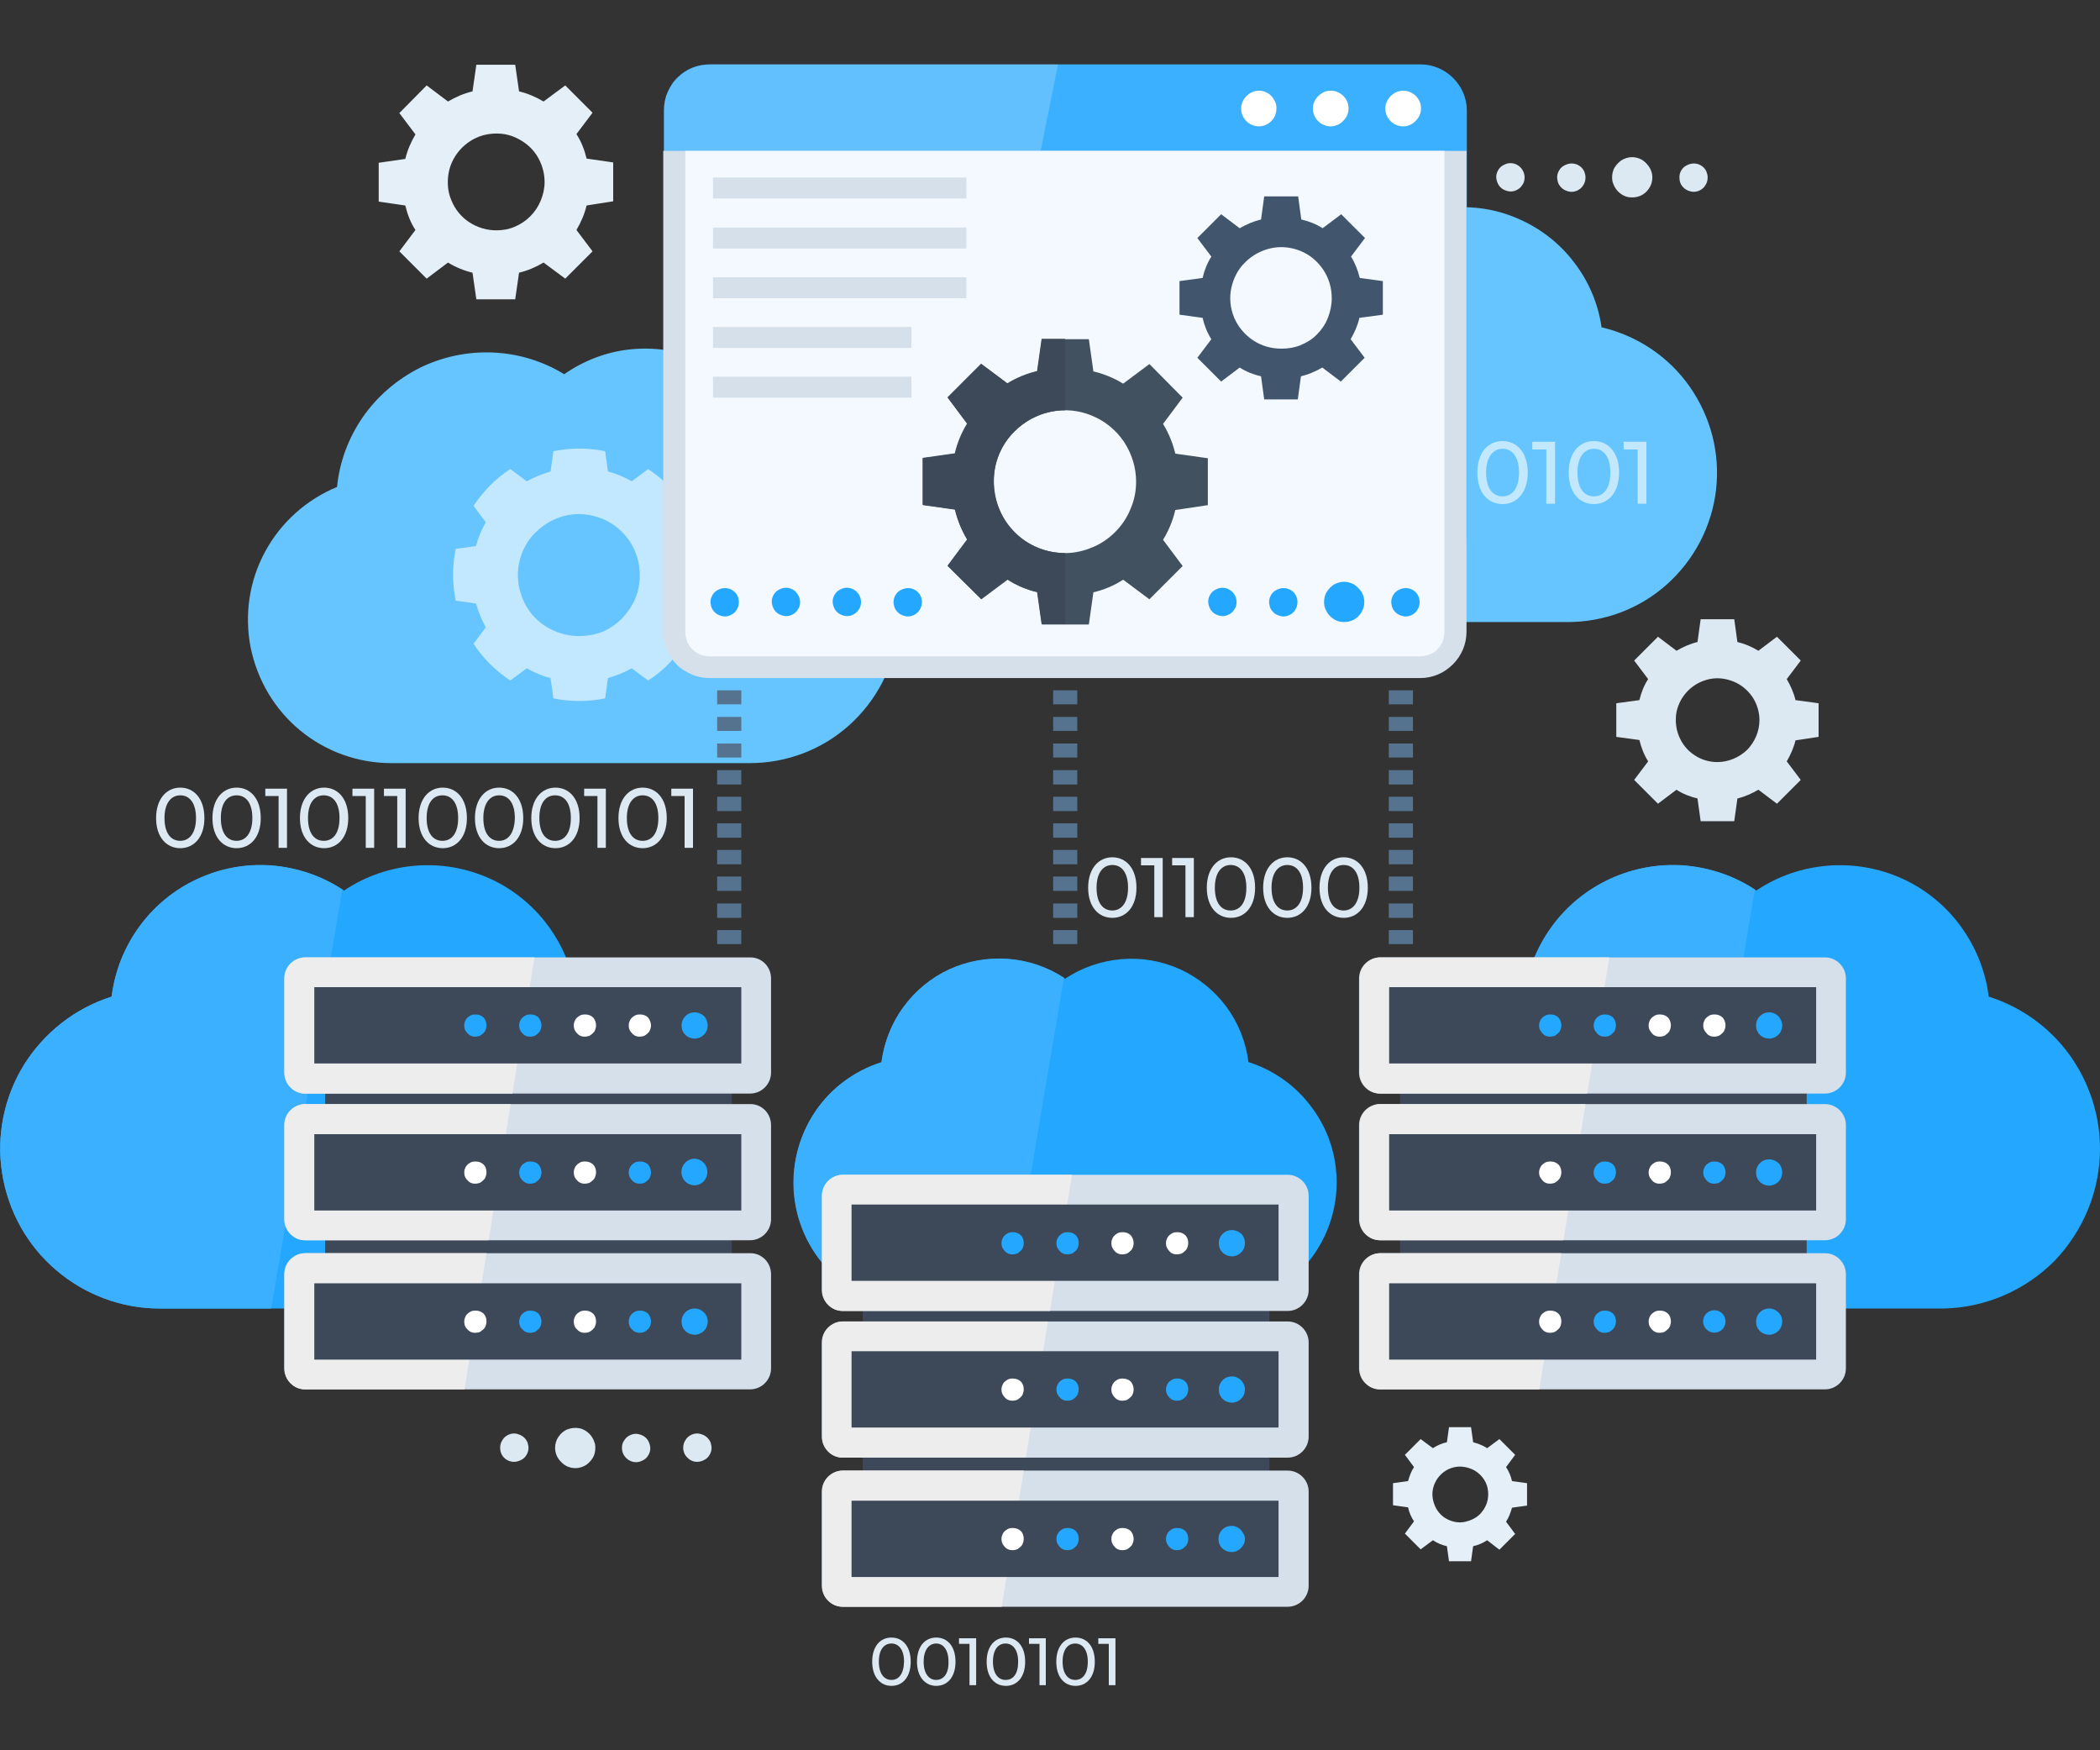 <?xml version="1.0" encoding="utf-8"?>
<!-- Generator: Adobe Illustrator 26.1.0, SVG Export Plug-In . SVG Version: 6.00 Build 0)  -->
<svg version="1.1" id="Layer_1" xmlns="http://www.w3.org/2000/svg" xmlns:xlink="http://www.w3.org/1999/xlink" x="0px" y="0px"
	 viewBox="0 0 600 500" style="enable-background:new 0 0 600 500;" xml:space="preserve">
<rect x="0" y="0" width="600" height="500" fill="#333333" stroke="none"/>
<style type="text/css">
	.st0{fill:#66C5FF;}
	.st1{opacity:0.6;fill:#FFFFFF;enable-background:new    ;}
	.st2{opacity:0.6;}
	.st3{fill:#FFFFFF;}
	.st4{fill:#24A7FF;}
	.st5{fill:#3BB0FF;}
	.st6{fill:#3D4959;}
	.st7{fill:#D6E0EA;}
	.st8{fill:#EDEDED;}
	.st9{opacity:0.2;fill:#FFFFFF;enable-background:new    ;}
	.st10{fill:#F3F9FF;}
	.st11{fill:#425160;}
	.st12{fill:#41566D;}
	.st13{fill:#E4EFF7;}
	.st14{fill:#DDE9F2;}
	.st15{fill:#55738E;}
</style>
<g>
	<path class="st0" d="M96.3,139.1c0.7-7.2,3.3-14.1,7.4-20c4.1-5.9,9.7-10.7,16.2-14c6.5-3.2,13.7-4.7,20.9-4.4
		c7.2,0.3,14.2,2.4,20.4,6.2c5.6-3.9,12.1-6.4,18.9-7.1c6.8-0.7,13.7,0.3,20,3c6.3,2.7,11.8,7,15.9,12.4c4.2,5.4,6.9,11.8,7.9,18.6
		c10.2,2.4,19.1,8.4,25.2,17c6,8.6,8.7,19,7.5,29.4c-1.2,10.4-6.2,20-14,27c-7.8,7-17.9,10.8-28.4,10.8H111.8
		c-9.5,0-18.7-3.3-26-9.3c-7.3-6-12.3-14.4-14.2-23.8c-1.8-9.3-0.4-19,4.2-27.4C80.3,149.2,87.6,142.7,96.3,139.1L96.3,139.1z"/>
	<path class="st1" d="M200.8,171.6c1-4.9,1-9.9,0-14.8L195,156c-0.6-2.4-1.6-4.7-2.8-6.8l3.5-4.7c-2.7-4.2-6.3-7.7-10.5-10.5
		l-4.7,3.5c-2.1-1.2-4.4-2.2-6.8-2.8l-0.8-5.8c-4.9-1-9.9-1-14.8,0l-0.8,5.8c-2.4,0.7-4.7,1.6-6.8,2.8l-4.7-3.5
		c-4.2,2.7-7.7,6.3-10.5,10.5l3.5,4.7c-1.2,2.1-2.2,4.4-2.8,6.8l-5.8,0.8c-1,4.9-1,9.9,0,14.8l5.8,0.8c0.7,2.4,1.6,4.7,2.8,6.8
		l-3.5,4.7c2.7,4.2,6.3,7.7,10.5,10.5l4.7-3.5c2.1,1.2,4.4,2.2,6.8,2.8l0.8,5.8c4.9,1,9.9,1,14.8,0l0.8-5.8c2.4-0.7,4.7-1.6,6.8-2.8
		l4.7,3.5c4.2-2.7,7.7-6.3,10.5-10.5l-3.5-4.7c1.2-2.1,2.2-4.4,2.8-6.8L200.8,171.6z M165.4,181.7c-3.4,0-6.8-1-9.7-2.9
		c-2.9-1.9-5.1-4.6-6.4-7.8c-1.3-3.2-1.7-6.7-1-10.1c0.7-3.4,2.3-6.5,4.8-8.9s5.5-4.1,8.9-4.8c3.4-0.7,6.9-0.3,10.1,1
		c3.2,1.3,5.9,3.6,7.8,6.4c1.9,2.9,2.9,6.2,2.9,9.7c0,2.3-0.4,4.6-1.3,6.7c-0.9,2.1-2.2,4-3.8,5.7c-1.6,1.6-3.5,2.9-5.6,3.8
		C170,181.3,167.7,181.7,165.4,181.7z"/>
	<path class="st0" d="M330,98.7c0.8-7.2,3.3-14.1,7.4-20c4.1-5.9,9.7-10.7,16.2-14c6.5-3.2,13.7-4.7,20.9-4.4
		c7.2,0.3,14.2,2.4,20.4,6.2c5.6-3.9,12.1-6.4,18.9-7.1c6.8-0.7,13.7,0.3,20,3.1c6.3,2.7,11.8,7,15.9,12.4
		c4.2,5.4,6.9,11.8,7.9,18.6c10.2,2.4,19.2,8.4,25.2,17c6,8.6,8.7,19,7.5,29.4c-1.2,10.4-6.2,20-14,27s-17.9,10.8-28.4,10.8H345.4
		c-9.5,0-18.7-3.3-26-9.3c-7.3-6-12.3-14.4-14.2-23.8c-1.8-9.3-0.4-19,4.2-27.4C313.9,108.8,321.2,102.3,330,98.7L330,98.7z"/>
	<g class="st2">
		<path class="st3" d="M379.2,135c0-5.8,3.1-9,7.2-9c4.1,0,7.2,3.3,7.2,9s-3.1,9-7.2,9C382.3,144,379.2,140.8,379.2,135z M391.1,135
			c0-4.5-1.9-6.8-4.7-6.8c-2.7,0-4.7,2.3-4.7,6.8c0,4.5,1.9,6.8,4.7,6.8S391.1,139.5,391.1,135L391.1,135z"/>
		<path class="st3" d="M396,135c0-5.8,3.1-9,7.2-9c4.1,0,7.2,3.3,7.2,9s-3.1,9-7.2,9C399.1,144,396,140.8,396,135z M407.9,135
			c0-4.5-1.9-6.8-4.7-6.8c-2.7,0-4.7,2.3-4.7,6.8c0,4.5,1.9,6.8,4.7,6.8C406,141.8,407.9,139.5,407.9,135z"/>
		<path class="st3" d="M418.3,126.2v17.7h-2.5v-15.5h-4v-2.2H418.3z"/>
		<path class="st3" d="M422.1,135c0-5.8,3.1-9,7.2-9c4.1,0,7.2,3.3,7.2,9s-3.1,9-7.2,9C425.2,144,422.1,140.8,422.1,135z M434,135
			c0-4.5-1.9-6.8-4.7-6.8c-2.7,0-4.7,2.3-4.7,6.8c0,4.5,1.9,6.8,4.7,6.8C432.1,141.8,434,139.5,434,135z"/>
		<path class="st3" d="M444.3,126.2v17.7h-2.5v-15.5h-4v-2.2H444.3z"/>
		<path class="st3" d="M448.2,135c0-5.8,3.1-9,7.2-9c4.1,0,7.2,3.3,7.2,9s-3.1,9-7.2,9C451.3,144,448.2,140.8,448.2,135z M460.1,135
			c0-4.5-1.9-6.8-4.7-6.8c-2.7,0-4.7,2.3-4.7,6.8c0,4.5,1.9,6.8,4.7,6.8C458.2,141.8,460.1,139.5,460.1,135z"/>
		<path class="st3" d="M470.4,126.2v17.7h-2.5v-15.5h-4v-2.2H470.4z"/>
	</g>
	<path class="st4" d="M196.5,328.2c0-9.7-3.1-19.1-8.8-27c-5.7-7.8-13.8-13.6-23-16.5c-0.9-7.3-3.7-14.2-8-20.1
		c-4.3-5.9-10.1-10.6-16.7-13.6c-6.6-3-14-4.3-21.3-3.7c-7.3,0.6-14.3,3-20.4,7.1c-6.1-4.1-13.1-6.5-20.4-7.1
		c-7.3-0.6-14.6,0.7-21.3,3.7c-6.7,3-12.4,7.7-16.7,13.6c-4.3,5.9-7.1,12.8-8,20.1c-10.4,3.3-19.2,10.2-25,19.4
		c-5.7,9.2-8,20.2-6.3,31c1.7,10.8,7.1,20.6,15.4,27.7c8.3,7.1,18.8,11,29.6,11h106.4c11.9-0.3,23.2-5.2,31.6-13.7
		C191.8,351.5,196.5,340.1,196.5,328.2L196.5,328.2z"/>
	<path class="st5" d="M97.8,254.1c-6.1-4-13.1-6.3-20.3-6.9c-7.3-0.5-14.5,0.8-21.1,3.9c-6.6,3.1-12.3,7.7-16.6,13.6
		c-4.3,5.9-7,12.7-7.9,20c-10.4,3.3-19.2,10.2-25,19.4c-5.7,9.2-8,20.2-6.3,31c1.7,10.8,7.1,20.6,15.4,27.7c8.3,7.1,18.8,11,29.6,11
		h31.9L97.8,254.1z"/>
	<path class="st6" d="M209.2,351.5H92.9v8.7h116.2V351.5z"/>
	<path class="st6" d="M209.2,309.6H92.9v8.7h116.2V309.6z"/>
	<path class="st7" d="M214.4,358H87.2c-3.3,0-6,2.7-6,6v26.9c0,3.3,2.7,6,6,6h127.1c3.3,0,6-2.7,6-6V364
		C220.3,360.7,217.7,358,214.4,358z"/>
	<path class="st8" d="M139,358l-6.3,38.9H87.2c-1.6,0-3.1-0.6-4.2-1.8c-1.1-1.1-1.7-2.6-1.7-4.2V364c0-1.6,0.6-3.1,1.7-4.2
		c1.1-1.1,2.6-1.8,4.2-1.8H139z"/>
	<path class="st6" d="M211.8,388.4v-21.8h-122v21.8H211.8z"/>
	<path class="st4" d="M202.2,377.5c0,0.7-0.2,1.5-0.6,2.1c-0.4,0.6-1,1.1-1.7,1.4c-0.7,0.3-1.4,0.4-2.2,0.2c-0.7-0.1-1.4-0.5-1.9-1
		c-0.5-0.5-0.9-1.2-1-1.9c-0.1-0.7-0.1-1.5,0.2-2.2c0.3-0.7,0.8-1.3,1.4-1.7c0.6-0.4,1.3-0.6,2.1-0.6c1,0,1.9,0.4,2.6,1.1
		C201.8,375.5,202.2,376.5,202.2,377.5L202.2,377.5z"/>
	<path class="st4" d="M186,377.5c0,0.6-0.2,1.3-0.5,1.8c-0.4,0.5-0.9,0.9-1.4,1.2c-0.6,0.2-1.2,0.3-1.9,0.2
		c-0.6-0.1-1.2-0.4-1.6-0.9c-0.5-0.4-0.8-1-0.9-1.6c-0.1-0.6-0.1-1.3,0.2-1.9c0.2-0.6,0.7-1.1,1.2-1.4c0.5-0.4,1.1-0.5,1.8-0.5
		c0.9,0,1.7,0.3,2.3,0.9C185.6,375.8,186,376.6,186,377.5L186,377.5z"/>
	<path class="st3" d="M170.3,377.5c0,0.6-0.2,1.3-0.5,1.8c-0.4,0.5-0.9,0.9-1.4,1.2c-0.6,0.2-1.2,0.3-1.9,0.2
		c-0.6-0.1-1.2-0.4-1.6-0.9c-0.5-0.4-0.8-1-0.9-1.6c-0.1-0.6-0.1-1.3,0.2-1.9c0.2-0.6,0.7-1.1,1.2-1.4c0.5-0.4,1.1-0.5,1.8-0.5
		c0.9,0,1.7,0.3,2.3,0.9C170,375.8,170.3,376.6,170.3,377.5L170.3,377.5z"/>
	<path class="st4" d="M154.7,377.5c0,0.6-0.2,1.3-0.5,1.8c-0.4,0.5-0.9,0.9-1.4,1.2c-0.6,0.2-1.2,0.3-1.9,0.2
		c-0.6-0.1-1.2-0.4-1.6-0.9c-0.5-0.4-0.8-1-0.9-1.6c-0.1-0.6-0.1-1.3,0.2-1.9c0.2-0.6,0.7-1.1,1.2-1.4c0.5-0.4,1.1-0.5,1.8-0.5
		c0.9,0,1.7,0.3,2.3,0.9C154.3,375.8,154.7,376.6,154.7,377.5L154.7,377.5z"/>
	<path class="st3" d="M139,377.5c0,0.6-0.2,1.3-0.5,1.8c-0.4,0.5-0.9,0.9-1.4,1.2c-0.6,0.2-1.2,0.3-1.9,0.2
		c-0.6-0.1-1.2-0.4-1.6-0.9c-0.5-0.4-0.8-1-0.9-1.6c-0.1-0.6-0.1-1.3,0.2-1.9c0.2-0.6,0.7-1.1,1.2-1.4c0.5-0.4,1.1-0.5,1.8-0.5
		c0.9,0,1.7,0.3,2.3,0.9C138.7,375.8,139,376.6,139,377.5L139,377.5z"/>
	<path class="st7" d="M214.4,315.4H87.2c-3.3,0-6,2.7-6,6v26.9c0,3.3,2.7,6,6,6h127.1c3.3,0,6-2.7,6-6v-26.9
		C220.3,318.1,217.7,315.4,214.4,315.4z"/>
	<path class="st8" d="M145.9,315.4l-6.3,38.9H87.2c-1.6,0-3.1-0.6-4.2-1.8c-1.1-1.1-1.7-2.6-1.7-4.2v-26.9c0-1.6,0.6-3.1,1.7-4.2
		c1.1-1.1,2.6-1.8,4.2-1.8H145.9z"/>
	<path class="st6" d="M211.8,345.8V324h-122v21.8H211.8z"/>
	<path class="st7" d="M214.4,273.5H87.2c-3.3,0-6,2.7-6,6v26.9c0,3.3,2.7,6,6,6h127.1c3.3,0,6-2.7,6-6v-26.9
		C220.3,276.2,217.7,273.5,214.4,273.5z"/>
	<path class="st8" d="M152.7,273.5l-6.3,38.9H87.2c-1.6,0-3.1-0.6-4.2-1.8c-1.1-1.1-1.7-2.6-1.7-4.2v-26.9c0-1.6,0.6-3.1,1.7-4.2
		c1.1-1.1,2.6-1.8,4.2-1.8H152.7z"/>
	<path class="st6" d="M211.8,303.8v-21.8h-122v21.8H211.8z"/>
	<path class="st4" d="M198.4,338.6c2.1,0,3.7-1.7,3.7-3.8c0-2.1-1.7-3.8-3.7-3.8s-3.7,1.7-3.7,3.8
		C194.7,337,196.4,338.6,198.4,338.6z"/>
	<path class="st4" d="M186,334.9c0,0.6-0.2,1.3-0.5,1.8c-0.4,0.5-0.9,0.9-1.4,1.2c-0.6,0.2-1.2,0.3-1.9,0.2
		c-0.6-0.1-1.2-0.4-1.6-0.9c-0.5-0.5-0.8-1-0.9-1.6s-0.1-1.3,0.2-1.9c0.2-0.6,0.7-1.1,1.2-1.4c0.5-0.4,1.1-0.5,1.8-0.5
		c0.9,0,1.7,0.3,2.3,0.9C185.6,333.2,186,334,186,334.9L186,334.9z"/>
	<path class="st3" d="M170.3,334.9c0,0.6-0.2,1.3-0.5,1.8c-0.4,0.5-0.9,0.9-1.4,1.2c-0.6,0.2-1.2,0.3-1.9,0.2
		c-0.6-0.1-1.2-0.4-1.6-0.9c-0.5-0.5-0.8-1-0.9-1.6s-0.1-1.3,0.2-1.9c0.2-0.6,0.7-1.1,1.2-1.4c0.5-0.4,1.1-0.5,1.8-0.5
		c0.9,0,1.7,0.3,2.3,0.9C170,333.2,170.3,334,170.3,334.9L170.3,334.9z"/>
	<path class="st4" d="M154.7,334.9c0,0.6-0.2,1.3-0.5,1.8c-0.4,0.5-0.9,0.9-1.4,1.2c-0.6,0.2-1.2,0.3-1.9,0.2
		c-0.6-0.1-1.2-0.4-1.6-0.9c-0.5-0.5-0.8-1-0.9-1.6s-0.1-1.3,0.2-1.9c0.2-0.6,0.7-1.1,1.2-1.4c0.5-0.4,1.1-0.5,1.8-0.5
		c0.9,0,1.7,0.3,2.3,0.9C154.3,333.2,154.7,334,154.7,334.9L154.7,334.9z"/>
	<path class="st3" d="M139,334.9c0,0.6-0.2,1.3-0.5,1.8c-0.4,0.5-0.9,0.9-1.4,1.2c-0.6,0.2-1.2,0.3-1.9,0.2
		c-0.6-0.1-1.2-0.4-1.6-0.9c-0.5-0.5-0.8-1-0.9-1.6s-0.1-1.3,0.2-1.9c0.2-0.6,0.7-1.1,1.2-1.4c0.5-0.4,1.1-0.5,1.8-0.5
		c0.9,0,1.7,0.3,2.3,0.9C138.7,333.2,139,334,139,334.9L139,334.9z"/>
	<path class="st4" d="M202.2,292.9c0,0.7-0.2,1.5-0.6,2.1c-0.4,0.6-1,1.1-1.7,1.4c-0.7,0.3-1.4,0.4-2.2,0.2c-0.7-0.1-1.4-0.5-1.9-1
		c-0.5-0.5-0.9-1.2-1-1.9c-0.1-0.7-0.1-1.5,0.2-2.2c0.3-0.7,0.8-1.3,1.4-1.7c0.6-0.4,1.3-0.6,2.1-0.6c1,0,1.9,0.4,2.7,1.1
		C201.8,291,202.2,292,202.2,292.9L202.2,292.9z"/>
	<path class="st3" d="M186,292.9c0,0.6-0.2,1.3-0.5,1.8c-0.4,0.5-0.9,0.9-1.4,1.2c-0.6,0.2-1.2,0.3-1.9,0.2
		c-0.6-0.1-1.2-0.4-1.6-0.9c-0.5-0.5-0.8-1-0.9-1.6s-0.1-1.3,0.2-1.9c0.2-0.6,0.7-1.1,1.2-1.4c0.5-0.4,1.1-0.5,1.8-0.5
		c0.9,0,1.7,0.3,2.3,0.9C185.6,291.3,186,292.1,186,292.9L186,292.9z"/>
	<path class="st3" d="M170.3,292.9c0,0.6-0.2,1.3-0.5,1.8c-0.4,0.5-0.9,0.9-1.4,1.2c-0.6,0.2-1.2,0.3-1.9,0.2
		c-0.6-0.1-1.2-0.4-1.6-0.9c-0.5-0.5-0.8-1-0.9-1.6s-0.1-1.3,0.2-1.9c0.2-0.6,0.7-1.1,1.2-1.4c0.5-0.4,1.1-0.5,1.8-0.5
		c0.9,0,1.7,0.3,2.3,0.9C170,291.3,170.3,292.1,170.3,292.9L170.3,292.9z"/>
	<path class="st4" d="M154.7,292.9c0,0.6-0.2,1.3-0.5,1.8c-0.4,0.5-0.9,0.9-1.4,1.2c-0.6,0.2-1.2,0.3-1.9,0.2s-1.2-0.4-1.6-0.9
		c-0.5-0.5-0.8-1-0.9-1.6s-0.1-1.3,0.2-1.9c0.2-0.6,0.7-1.1,1.2-1.4c0.5-0.4,1.1-0.5,1.8-0.5c0.9,0,1.7,0.3,2.3,0.9
		C154.3,291.3,154.7,292.1,154.7,292.9L154.7,292.9z"/>
	<path class="st4" d="M139,292.9c0,0.6-0.2,1.3-0.5,1.8c-0.4,0.5-0.9,0.9-1.4,1.2c-0.6,0.2-1.2,0.3-1.9,0.2
		c-0.6-0.1-1.2-0.4-1.6-0.9c-0.5-0.5-0.8-1-0.9-1.6s-0.1-1.3,0.2-1.9c0.2-0.6,0.7-1.1,1.2-1.4c0.5-0.4,1.1-0.5,1.8-0.5
		c0.9,0,1.7,0.3,2.3,0.9C138.7,291.3,139,292.1,139,292.9L139,292.9z"/>
	<path class="st4" d="M381.9,337.8c0-7.7-2.4-15.1-7-21.3c-4.5-6.2-10.9-10.8-18.2-13.1c-0.7-5.7-2.9-11.2-6.3-15.8
		c-3.4-4.6-8-8.3-13.2-10.7c-5.3-2.4-11-3.4-16.8-2.9c-5.8,0.5-11.3,2.4-16.1,5.6c-4.8-3.2-10.3-5.1-16.1-5.6
		c-5.7-0.5-11.5,0.6-16.8,2.9c-5.2,2.4-9.8,6.1-13.2,10.7c-3.4,4.6-5.6,10.1-6.3,15.8c-8.2,2.6-15.2,8-19.7,15.3
		c-4.5,7.3-6.3,16-5,24.5c1.3,8.5,5.6,16.3,12.1,21.9c6.5,5.6,14.8,8.7,23.4,8.7h84c9.4-0.2,18.3-4.1,24.9-10.8
		C378.2,356.2,381.9,347.2,381.9,337.8L381.9,337.8z"/>
	<path class="st5" d="M304,279.3c-4.8-3.1-10.3-5-16.1-5.4c-5.7-0.4-11.5,0.6-16.7,3c-5.2,2.4-9.7,6.1-13.1,10.8
		c-3.4,4.6-5.5,10.1-6.3,15.8c-8.2,2.6-15.2,8-19.7,15.3c-4.5,7.3-6.3,16-5,24.5c1.3,8.5,5.6,16.3,12.1,21.9
		c6.5,5.6,14.8,8.7,23.4,8.7H288L304,279.3z"/>
	<path class="st6" d="M362.7,413.6H246.5v8.7h116.2V413.6z"/>
	<path class="st6" d="M362.7,371.7H246.5v8.7h116.2V371.7z"/>
	<path class="st7" d="M367.9,420.1H240.8c-3.3,0-6,2.7-6,6V453c0,3.3,2.7,6,6,6h127.1c3.3,0,6-2.7,6-6v-26.9
		C373.9,422.8,371.2,420.1,367.9,420.1z"/>
	<path class="st8" d="M292.5,420.1l-6.3,38.9h-45.4c-1.6,0-3.1-0.6-4.2-1.8c-1.1-1.1-1.7-2.6-1.7-4.2v-26.9c0-1.6,0.6-3.1,1.7-4.2
		c1.1-1.1,2.6-1.8,4.2-1.8H292.5z"/>
	<path class="st6" d="M365.3,450.5v-21.8h-122v21.8H365.3z"/>
	<path class="st4" d="M355.7,439.6c0,0.7-0.2,1.5-0.7,2.1c-0.4,0.6-1,1.1-1.7,1.4c-0.7,0.3-1.4,0.3-2.2,0.2c-0.7-0.2-1.4-0.5-1.9-1
		c-0.5-0.5-0.9-1.2-1-1.9c-0.1-0.7-0.1-1.5,0.2-2.2c0.3-0.7,0.8-1.3,1.4-1.7c0.6-0.4,1.3-0.6,2.1-0.6c0.5,0,1,0.1,1.4,0.3
		c0.5,0.2,0.9,0.5,1.2,0.8c0.3,0.4,0.6,0.8,0.8,1.2C355.6,438.6,355.7,439.1,355.7,439.6z"/>
	<path class="st4" d="M339.5,439.6c0,0.6-0.2,1.3-0.5,1.8c-0.4,0.5-0.9,0.9-1.4,1.2c-0.6,0.2-1.2,0.3-1.9,0.2
		c-0.6-0.1-1.2-0.4-1.6-0.9c-0.4-0.4-0.8-1-0.9-1.6s-0.1-1.3,0.2-1.9c0.2-0.6,0.7-1.1,1.2-1.4c0.5-0.4,1.1-0.5,1.8-0.5
		c0.9,0,1.7,0.3,2.3,0.9C339.2,437.9,339.5,438.7,339.5,439.6L339.5,439.6z"/>
	<path class="st3" d="M323.9,439.6c0,0.6-0.2,1.3-0.5,1.8c-0.4,0.5-0.9,0.9-1.4,1.2c-0.6,0.2-1.2,0.3-1.9,0.2
		c-0.6-0.1-1.2-0.4-1.6-0.9c-0.4-0.4-0.8-1-0.9-1.6c-0.1-0.6-0.1-1.3,0.2-1.9c0.2-0.6,0.7-1.1,1.2-1.4c0.5-0.4,1.1-0.5,1.8-0.5
		c0.9,0,1.7,0.3,2.3,0.9C323.5,437.9,323.9,438.7,323.9,439.6L323.9,439.6z"/>
	<path class="st4" d="M308.2,439.6c0,0.6-0.2,1.3-0.5,1.8c-0.4,0.5-0.9,0.9-1.4,1.2c-0.6,0.2-1.2,0.3-1.9,0.2
		c-0.6-0.1-1.2-0.4-1.6-0.9c-0.4-0.4-0.8-1-0.9-1.6s-0.1-1.3,0.2-1.9c0.2-0.6,0.7-1.1,1.2-1.4c0.5-0.4,1.1-0.5,1.8-0.5
		c0.9,0,1.7,0.3,2.3,0.9C307.9,437.9,308.2,438.7,308.2,439.6L308.2,439.6z"/>
	<path class="st3" d="M292.5,439.6c0,0.6-0.2,1.3-0.5,1.8c-0.4,0.5-0.9,0.9-1.4,1.2c-0.6,0.2-1.2,0.3-1.9,0.2
		c-0.6-0.1-1.2-0.4-1.6-0.9c-0.4-0.4-0.8-1-0.9-1.6c-0.1-0.6-0.1-1.3,0.2-1.9c0.2-0.6,0.7-1.1,1.2-1.4c0.5-0.4,1.1-0.5,1.8-0.5
		c0.9,0,1.7,0.3,2.3,0.9C292.2,437.9,292.5,438.7,292.5,439.6L292.5,439.6z"/>
	<path class="st7" d="M367.9,377.5H240.8c-3.3,0-6,2.7-6,6v26.9c0,3.3,2.7,6,6,6h127.1c3.3,0,6-2.7,6-6v-26.9
		C373.9,380.2,371.2,377.5,367.9,377.5z"/>
	<path class="st8" d="M299.4,377.5l-6.3,38.9h-52.3c-1.6,0-3.1-0.6-4.2-1.8c-1.1-1.1-1.7-2.6-1.7-4.2v-26.9c0-1.6,0.6-3.1,1.7-4.2
		c1.1-1.1,2.6-1.8,4.2-1.8H299.4z"/>
	<path class="st6" d="M365.3,407.8v-21.8h-122v21.8H365.3z"/>
	<path class="st7" d="M367.9,335.6H240.8c-3.3,0-6,2.7-6,6v26.9c0,3.3,2.7,6,6,6h127.1c3.3,0,6-2.7,6-6v-26.9
		C373.9,338.3,371.2,335.6,367.9,335.6z"/>
	<path class="st8" d="M306.3,335.6l-6.3,38.9h-59.2c-1.6,0-3.1-0.6-4.2-1.8c-1.1-1.1-1.7-2.6-1.7-4.2v-26.9c0-1.6,0.6-3.1,1.7-4.2
		c1.1-1.1,2.6-1.8,4.2-1.8H306.3z"/>
	<path class="st6" d="M365.3,365.9v-21.8h-122v21.8H365.3z"/>
	<path class="st4" d="M355.7,396.9c0,0.7-0.2,1.5-0.6,2.1c-0.4,0.6-1,1.1-1.7,1.4c-0.7,0.3-1.4,0.4-2.2,0.2c-0.7-0.1-1.4-0.5-1.9-1
		c-0.5-0.5-0.9-1.2-1-1.9c-0.1-0.7-0.1-1.5,0.2-2.2c0.3-0.7,0.8-1.3,1.4-1.7c0.6-0.4,1.3-0.6,2.1-0.6c0.5,0,1,0.1,1.4,0.3
		c0.5,0.2,0.9,0.5,1.2,0.8c0.3,0.3,0.6,0.8,0.8,1.2C355.6,395.9,355.7,396.4,355.7,396.9z"/>
	<path class="st4" d="M339.5,396.9c0,0.6-0.2,1.3-0.5,1.8c-0.4,0.5-0.9,0.9-1.4,1.2c-0.6,0.2-1.2,0.3-1.9,0.2
		c-0.6-0.1-1.2-0.4-1.6-0.9c-0.4-0.4-0.8-1-0.9-1.6c-0.1-0.6-0.1-1.3,0.2-1.9c0.2-0.6,0.7-1.1,1.2-1.4c0.5-0.4,1.1-0.5,1.8-0.5
		c0.9,0,1.7,0.3,2.3,0.9C339.2,395.2,339.5,396,339.5,396.9L339.5,396.9z"/>
	<path class="st3" d="M323.9,396.9c0,0.6-0.2,1.3-0.5,1.8c-0.4,0.5-0.9,0.9-1.4,1.2c-0.6,0.2-1.2,0.3-1.9,0.2
		c-0.6-0.1-1.2-0.4-1.6-0.9c-0.4-0.4-0.8-1-0.9-1.6c-0.1-0.6-0.1-1.3,0.2-1.9c0.2-0.6,0.7-1.1,1.2-1.4c0.5-0.4,1.1-0.5,1.8-0.5
		c0.9,0,1.7,0.3,2.3,0.9C323.5,395.2,323.9,396,323.9,396.9L323.9,396.9z"/>
	<path class="st4" d="M308.2,396.9c0,0.6-0.2,1.3-0.5,1.8c-0.4,0.5-0.9,0.9-1.4,1.2c-0.6,0.2-1.2,0.3-1.9,0.2
		c-0.6-0.1-1.2-0.4-1.6-0.9c-0.4-0.4-0.8-1-0.9-1.6c-0.1-0.6-0.1-1.3,0.2-1.9c0.2-0.6,0.7-1.1,1.2-1.4c0.5-0.4,1.1-0.5,1.8-0.5
		c0.9,0,1.7,0.3,2.3,0.9C307.9,395.2,308.2,396,308.2,396.9L308.2,396.9z"/>
	<path class="st3" d="M292.5,396.9c0,0.6-0.2,1.3-0.5,1.8c-0.4,0.5-0.9,0.9-1.4,1.2c-0.6,0.2-1.2,0.3-1.9,0.2
		c-0.6-0.1-1.2-0.4-1.6-0.9c-0.4-0.4-0.8-1-0.9-1.6c-0.1-0.6-0.1-1.3,0.2-1.9c0.2-0.6,0.7-1.1,1.2-1.4c0.5-0.4,1.1-0.5,1.8-0.5
		c0.9,0,1.7,0.3,2.3,0.9C292.2,395.2,292.5,396,292.5,396.9L292.5,396.9z"/>
	<path class="st4" d="M355.7,355.1c0,0.7-0.2,1.5-0.6,2.1c-0.4,0.6-1,1.1-1.7,1.4c-0.7,0.3-1.4,0.4-2.2,0.2c-0.7-0.1-1.4-0.5-1.9-1
		c-0.5-0.5-0.9-1.2-1-1.9c-0.1-0.7-0.1-1.5,0.2-2.2c0.3-0.7,0.8-1.3,1.4-1.7c0.6-0.4,1.3-0.6,2.1-0.6c1,0,1.9,0.4,2.7,1.1
		C355.3,353.1,355.7,354.1,355.7,355.1z"/>
	<path class="st3" d="M339.5,355.1c0,0.6-0.2,1.3-0.5,1.8c-0.4,0.5-0.9,0.9-1.4,1.2c-0.6,0.2-1.2,0.3-1.9,0.2s-1.2-0.4-1.6-0.9
		c-0.4-0.4-0.8-1-0.9-1.6s-0.1-1.3,0.2-1.9c0.2-0.6,0.7-1.1,1.2-1.4c0.5-0.4,1.1-0.5,1.8-0.5c0.9,0,1.7,0.3,2.3,0.9
		C339.2,353.4,339.5,354.2,339.5,355.1L339.5,355.1z"/>
	<path class="st3" d="M323.9,355.1c0,0.6-0.2,1.3-0.5,1.8c-0.4,0.5-0.9,0.9-1.4,1.2c-0.6,0.2-1.2,0.3-1.9,0.2
		c-0.6-0.1-1.2-0.4-1.6-0.9c-0.4-0.4-0.8-1-0.9-1.6c-0.1-0.6-0.1-1.3,0.2-1.9c0.2-0.6,0.7-1.1,1.2-1.4c0.5-0.4,1.1-0.5,1.8-0.5
		c0.9,0,1.7,0.3,2.3,0.9C323.5,353.4,323.9,354.2,323.9,355.1L323.9,355.1z"/>
	<path class="st4" d="M308.2,355.1c0,0.6-0.2,1.3-0.5,1.8c-0.4,0.5-0.9,0.9-1.4,1.2c-0.6,0.2-1.2,0.3-1.9,0.2
		c-0.6-0.1-1.2-0.4-1.6-0.9c-0.4-0.4-0.8-1-0.9-1.6s-0.1-1.3,0.2-1.9c0.2-0.6,0.7-1.1,1.2-1.4c0.5-0.4,1.1-0.5,1.8-0.5
		c0.9,0,1.7,0.3,2.3,0.9C307.9,353.4,308.2,354.2,308.2,355.1L308.2,355.1z"/>
	<path class="st4" d="M292.5,355.1c0,0.6-0.2,1.3-0.5,1.8c-0.4,0.5-0.9,0.9-1.4,1.2c-0.6,0.2-1.2,0.3-1.9,0.2
		c-0.6-0.1-1.2-0.4-1.6-0.9c-0.4-0.4-0.8-1-0.9-1.6c-0.1-0.6-0.1-1.3,0.2-1.9c0.2-0.6,0.7-1.1,1.2-1.4c0.5-0.4,1.1-0.5,1.8-0.5
		c0.9,0,1.7,0.3,2.3,0.9C292.2,353.4,292.5,354.2,292.5,355.1L292.5,355.1z"/>
	<path class="st4" d="M600,328.2c0-9.7-3.1-19.1-8.8-27c-5.7-7.8-13.8-13.6-23-16.5c-0.9-7.3-3.7-14.2-8-20.1
		c-4.3-5.9-10.1-10.6-16.7-13.6c-6.6-3-14-4.3-21.3-3.7c-7.3,0.6-14.3,3-20.4,7.1c-6.1-4.1-13.1-6.5-20.4-7.1
		c-7.3-0.6-14.6,0.7-21.3,3.7c-6.6,3-12.4,7.7-16.7,13.6c-4.3,5.9-7.1,12.8-8,20.1c-10.4,3.3-19.2,10.2-25,19.4
		c-5.7,9.2-8,20.2-6.3,31c1.7,10.8,7.1,20.6,15.4,27.7c8.3,7.1,18.8,11,29.6,11h106.4c11.9-0.3,23.2-5.2,31.6-13.7
		C595.3,351.5,600,340.1,600,328.2L600,328.2z"/>
	<path class="st5" d="M501.4,254.1c-6.1-4-13.1-6.3-20.3-6.9c-7.3-0.5-14.5,0.8-21.1,3.9c-6.6,3.1-12.3,7.7-16.6,13.6
		c-4.3,5.9-7,12.7-7.9,20c-10.4,3.3-19.2,10.2-25,19.4c-5.7,9.2-8,20.2-6.3,31c1.7,10.8,7.1,20.6,15.4,27.7c8.3,7.1,18.8,11,29.6,11
		h32L501.4,254.1z"/>
	<path class="st6" d="M516.2,351.5H400v8.7h116.2V351.5z"/>
	<path class="st6" d="M516.2,309.6H400v8.7h116.2V309.6z"/>
	<path class="st7" d="M521.4,358H394.3c-3.3,0-6,2.7-6,6v26.9c0,3.3,2.7,6,6,6h127.1c3.3,0,6-2.7,6-6V364
		C527.4,360.7,524.7,358,521.4,358z"/>
	<path class="st8" d="M446.1,358l-6.3,38.9h-45.4c-1.6,0-3.1-0.6-4.2-1.8c-1.1-1.1-1.7-2.6-1.7-4.2V364c0-1.6,0.6-3.1,1.7-4.2
		c1.1-1.1,2.6-1.8,4.2-1.8H446.1z"/>
	<path class="st6" d="M518.9,388.4v-21.8h-122v21.8H518.9z"/>
	<path class="st4" d="M509.2,377.5c0,0.7-0.2,1.5-0.6,2.1c-0.4,0.6-1,1.1-1.7,1.4c-0.7,0.3-1.4,0.4-2.2,0.2c-0.7-0.1-1.4-0.5-1.9-1
		c-0.5-0.5-0.9-1.2-1-1.9c-0.1-0.7-0.1-1.5,0.2-2.2c0.3-0.7,0.8-1.3,1.4-1.7c0.6-0.4,1.3-0.6,2.1-0.6c1,0,1.9,0.4,2.6,1.1
		C508.8,375.5,509.2,376.5,509.2,377.5z"/>
	<path class="st4" d="M489.8,380.7c1.8,0,3.2-1.4,3.2-3.2s-1.4-3.2-3.2-3.2c-1.8,0-3.2,1.4-3.2,3.2S488.1,380.7,489.8,380.7z"/>
	<path class="st3" d="M477.4,377.5c0,0.6-0.2,1.3-0.5,1.8c-0.4,0.5-0.9,0.9-1.4,1.2c-0.6,0.2-1.2,0.3-1.9,0.2
		c-0.6-0.1-1.2-0.4-1.6-0.9c-0.4-0.4-0.8-1-0.9-1.6c-0.1-0.6-0.1-1.3,0.2-1.9c0.2-0.6,0.7-1.1,1.2-1.4c0.5-0.4,1.1-0.5,1.8-0.5
		c0.9,0,1.7,0.3,2.3,0.9C477.1,375.8,477.4,376.6,477.4,377.5L477.4,377.5z"/>
	<path class="st4" d="M461.7,377.5c0,0.6-0.2,1.3-0.5,1.8c-0.4,0.5-0.9,0.9-1.4,1.2c-0.6,0.2-1.2,0.3-1.9,0.2
		c-0.6-0.1-1.2-0.4-1.6-0.9c-0.4-0.4-0.8-1-0.9-1.6c-0.1-0.6-0.1-1.3,0.2-1.9c0.2-0.6,0.7-1.1,1.2-1.4c0.5-0.4,1.1-0.5,1.8-0.5
		c0.9,0,1.7,0.3,2.3,0.9C461.4,375.8,461.7,376.6,461.7,377.5L461.7,377.5z"/>
	<path class="st3" d="M446.1,377.5c0,0.6-0.2,1.3-0.5,1.8c-0.4,0.5-0.9,0.9-1.4,1.2c-0.6,0.2-1.2,0.3-1.9,0.2
		c-0.6-0.1-1.2-0.4-1.6-0.9c-0.4-0.4-0.8-1-0.9-1.6c-0.1-0.6-0.1-1.3,0.2-1.9c0.2-0.6,0.7-1.1,1.2-1.4c0.5-0.4,1.1-0.5,1.8-0.5
		c0.9,0,1.7,0.3,2.3,0.9C445.8,375.8,446.1,376.6,446.1,377.5L446.1,377.5z"/>
	<path class="st7" d="M521.4,315.4H394.3c-3.3,0-6,2.7-6,6v26.9c0,3.3,2.7,6,6,6h127.1c3.3,0,6-2.7,6-6v-26.9
		C527.4,318.1,524.7,315.4,521.4,315.4z"/>
	<path class="st8" d="M453,315.4l-6.3,38.9h-52.3c-1.6,0-3.1-0.6-4.2-1.8c-1.1-1.1-1.7-2.6-1.7-4.2v-26.9c0-1.6,0.6-3.1,1.7-4.2
		c1.1-1.1,2.6-1.8,4.2-1.8H453z"/>
	<path class="st6" d="M518.9,345.8V324h-122v21.8H518.9z"/>
	<path class="st7" d="M521.4,273.5H394.3c-3.3,0-6,2.7-6,6v26.9c0,3.3,2.7,6,6,6h127.1c3.3,0,6-2.7,6-6v-26.9
		C527.4,276.2,524.7,273.5,521.4,273.5z"/>
	<path class="st8" d="M459.8,273.5l-6.3,38.9h-59.1c-1.6,0-3.1-0.6-4.2-1.8c-1.1-1.1-1.7-2.6-1.7-4.2v-26.9c0-1.6,0.6-3.1,1.7-4.2
		c1.1-1.1,2.6-1.8,4.2-1.8H459.8z"/>
	<path class="st6" d="M518.9,303.8v-21.8h-122v21.8H518.9z"/>
	<path class="st4" d="M509.2,334.9c0,0.7-0.2,1.5-0.6,2.1c-0.4,0.6-1,1.1-1.7,1.4c-0.7,0.3-1.4,0.4-2.2,0.2c-0.7-0.1-1.4-0.5-1.9-1
		c-0.5-0.5-0.9-1.2-1-1.9c-0.1-0.7-0.1-1.5,0.2-2.2c0.3-0.7,0.8-1.3,1.4-1.7c0.6-0.4,1.3-0.6,2.1-0.6c1,0,1.9,0.4,2.7,1.1
		C508.8,332.9,509.2,333.9,509.2,334.9L509.2,334.9z"/>
	<path class="st4" d="M493,334.9c0,0.6-0.2,1.3-0.5,1.8c-0.4,0.5-0.9,0.9-1.4,1.2c-0.6,0.2-1.2,0.3-1.9,0.2
		c-0.6-0.1-1.2-0.4-1.6-0.9c-0.4-0.5-0.8-1-0.9-1.6c-0.1-0.6-0.1-1.3,0.2-1.9c0.2-0.6,0.7-1.1,1.2-1.4c0.5-0.4,1.1-0.5,1.8-0.5
		c0.9,0,1.7,0.3,2.3,0.9C492.7,333.2,493,334,493,334.9L493,334.9z"/>
	<path class="st3" d="M477.4,334.9c0,0.6-0.2,1.3-0.5,1.8c-0.4,0.5-0.9,0.9-1.4,1.2c-0.6,0.2-1.2,0.3-1.9,0.2
		c-0.6-0.1-1.2-0.4-1.6-0.9c-0.4-0.5-0.8-1-0.9-1.6c-0.1-0.6-0.1-1.3,0.2-1.9c0.2-0.6,0.7-1.1,1.2-1.4c0.5-0.4,1.1-0.5,1.8-0.5
		c0.9,0,1.7,0.3,2.3,0.9C477.1,333.2,477.4,334,477.4,334.9L477.4,334.9z"/>
	<path class="st4" d="M461.7,334.9c0,0.6-0.2,1.3-0.5,1.8c-0.4,0.5-0.9,0.9-1.4,1.2c-0.6,0.2-1.2,0.3-1.9,0.2
		c-0.6-0.1-1.2-0.4-1.6-0.9c-0.4-0.5-0.8-1-0.9-1.6c-0.1-0.6-0.1-1.3,0.2-1.9s0.7-1.1,1.2-1.4c0.5-0.4,1.1-0.5,1.8-0.5
		c0.9,0,1.7,0.3,2.3,0.9C461.4,333.2,461.7,334,461.7,334.9L461.7,334.9z"/>
	<path class="st3" d="M446.1,334.9c0,0.6-0.2,1.3-0.5,1.8c-0.4,0.5-0.9,0.9-1.4,1.2c-0.6,0.2-1.2,0.3-1.9,0.2
		c-0.6-0.1-1.2-0.4-1.6-0.9c-0.4-0.5-0.8-1-0.9-1.6c-0.1-0.6-0.1-1.3,0.2-1.9c0.2-0.6,0.7-1.1,1.2-1.4c0.5-0.4,1.1-0.5,1.8-0.5
		c0.9,0,1.7,0.3,2.3,0.9C445.8,333.2,446.1,334,446.1,334.9L446.1,334.9z"/>
	<path class="st4" d="M509.2,292.9c0,0.7-0.2,1.5-0.6,2.1c-0.4,0.6-1,1.1-1.7,1.4c-0.7,0.3-1.4,0.4-2.2,0.2c-0.7-0.1-1.4-0.5-1.9-1
		c-0.5-0.5-0.9-1.2-1-1.9c-0.1-0.7-0.1-1.5,0.2-2.2c0.3-0.7,0.8-1.3,1.4-1.7c0.6-0.4,1.3-0.6,2.1-0.6c0.5,0,1,0.1,1.4,0.3
		c0.5,0.2,0.9,0.5,1.2,0.8c0.3,0.3,0.6,0.8,0.8,1.2C509.1,292,509.2,292.5,509.2,292.9z"/>
	<path class="st3" d="M493,292.9c0,0.6-0.2,1.3-0.5,1.8c-0.4,0.5-0.9,0.9-1.4,1.2c-0.6,0.2-1.2,0.3-1.9,0.2
		c-0.6-0.1-1.2-0.4-1.6-0.9c-0.4-0.5-0.8-1-0.9-1.6c-0.1-0.6-0.1-1.3,0.2-1.9c0.2-0.6,0.7-1.1,1.2-1.4c0.5-0.4,1.1-0.5,1.8-0.5
		c0.9,0,1.7,0.3,2.3,0.9C492.7,291.3,493,292.1,493,292.9L493,292.9z"/>
	<path class="st3" d="M477.4,292.9c0,0.6-0.2,1.3-0.5,1.8c-0.4,0.5-0.9,0.9-1.4,1.2c-0.6,0.2-1.2,0.3-1.9,0.2
		c-0.6-0.1-1.2-0.4-1.6-0.9c-0.4-0.5-0.8-1-0.9-1.6c-0.1-0.6-0.1-1.3,0.2-1.9c0.2-0.6,0.7-1.1,1.2-1.4c0.5-0.4,1.1-0.5,1.8-0.5
		c0.9,0,1.7,0.3,2.3,0.9C477.1,291.3,477.4,292.1,477.4,292.9L477.4,292.9z"/>
	<path class="st4" d="M461.7,292.9c0,0.6-0.2,1.3-0.5,1.8c-0.4,0.5-0.9,0.9-1.4,1.2c-0.6,0.2-1.2,0.3-1.9,0.2
		c-0.6-0.1-1.2-0.4-1.6-0.9c-0.4-0.5-0.8-1-0.9-1.6c-0.1-0.6-0.1-1.3,0.2-1.9c0.2-0.6,0.7-1.1,1.2-1.4c0.5-0.4,1.1-0.5,1.8-0.5
		c0.9,0,1.7,0.3,2.3,0.9C461.4,291.3,461.7,292.1,461.7,292.9L461.7,292.9z"/>
	<path class="st4" d="M446.1,292.9c0,0.6-0.2,1.3-0.5,1.8c-0.4,0.5-0.9,0.9-1.4,1.2c-0.6,0.2-1.2,0.3-1.9,0.2
		c-0.6-0.1-1.2-0.4-1.6-0.9c-0.4-0.5-0.8-1-0.9-1.6c-0.1-0.6-0.1-1.3,0.2-1.9c0.2-0.6,0.7-1.1,1.2-1.4c0.5-0.4,1.1-0.5,1.8-0.5
		c0.9,0,1.7,0.3,2.3,0.9C445.8,291.3,446.1,292.1,446.1,292.9L446.1,292.9z"/>
	<path class="st5" d="M202.9,18.4h203c3.5,0,6.8,1.4,9.3,3.9c2.5,2.5,3.9,5.8,3.9,9.3v121.7c0,4.2-1.7,8.2-4.6,11.1
		c-2.9,2.9-6.9,4.6-11.1,4.6H205.4c-2.1,0-4.1-0.4-6-1.2c-1.9-0.8-3.6-1.9-5.1-3.4c-1.5-1.5-2.6-3.2-3.4-5.1c-0.8-1.9-1.2-4-1.2-6
		V31.5c0-1.7,0.3-3.5,1-5.1c0.7-1.6,1.6-3.1,2.9-4.3c1.2-1.2,2.7-2.2,4.3-2.8C199.4,18.7,201.1,18.4,202.9,18.4L202.9,18.4z"/>
	<path class="st9" d="M302.3,18.4h-99.4c-1.7,0-3.4,0.3-5,1c-1.6,0.7-3,1.6-4.3,2.9c-1.2,1.2-2.2,2.7-2.9,4.3c-0.7,1.6-1,3.3-1,5
		v121.7c0,4.2,1.7,8.1,4.6,11.1c2.9,2.9,6.9,4.6,11.1,4.6h66.6L302.3,18.4z"/>
	<path class="st7" d="M189.6,43.1H419v137.4c0,3.5-1.4,6.8-3.9,9.3c-2.5,2.5-5.8,3.9-9.3,3.9h-203c-1.7,0-3.5-0.3-5.1-1
		c-1.6-0.7-3.1-1.6-4.3-2.8c-1.2-1.2-2.2-2.7-2.9-4.3c-0.7-1.6-1-3.3-1-5.1V43.1z"/>
	<path class="st10" d="M412.7,43.1v137.4c0,0.9-0.2,1.8-0.5,2.7c-0.3,0.8-0.9,1.6-1.5,2.3c-0.6,0.6-1.4,1.2-2.3,1.5
		c-0.8,0.3-1.7,0.5-2.7,0.5H202.8c-0.9,0-1.8-0.2-2.7-0.5c-0.8-0.3-1.6-0.9-2.3-1.5c-0.6-0.6-1.2-1.4-1.5-2.3
		c-0.3-0.8-0.5-1.8-0.5-2.7V43.1H412.7z"/>
	<path class="st11" d="M345.1,144.3v-13.4l-9.3-1.3c-0.7-3-1.9-5.9-3.5-8.5l5.6-7.5l-9.5-9.6l-7.5,5.6c-2.6-1.6-5.5-2.8-8.5-3.5
		l-1.3-9.2h-13.4l-1.3,9.2c-3,0.7-5.9,1.9-8.5,3.5l-7.5-5.6l-9.6,9.6l5.6,7.5c-1.6,2.6-2.8,5.5-3.5,8.5l-9.2,1.3v13.4l9.2,1.3
		c0.7,3,1.9,5.9,3.5,8.6l-5.6,7.5l9.6,9.5l7.5-5.6c2.6,1.7,5.5,2.9,8.5,3.6l1.3,9.2h13.4l1.3-9.2c3-0.7,5.9-1.9,8.5-3.6l7.5,5.6
		l9.5-9.5l-5.6-7.5c1.6-2.6,2.8-5.5,3.5-8.5L345.1,144.3z M304.3,158c-4,0-8-1.2-11.3-3.4c-3.4-2.2-6-5.4-7.5-9.2
		c-1.5-3.7-1.9-7.8-1.2-11.8c0.8-4,2.7-7.6,5.6-10.4c2.9-2.9,6.5-4.8,10.4-5.6c4-0.8,8.1-0.4,11.8,1.2c3.7,1.5,6.9,4.2,9.1,7.5
		c2.2,3.4,3.4,7.3,3.4,11.3c0,2.7-0.5,5.3-1.6,7.8c-1,2.5-2.5,4.7-4.4,6.6s-4.1,3.4-6.6,4.4C309.6,157.4,307,158,304.3,158
		L304.3,158z"/>
	<path class="st6" d="M304.3,158c-5.4,0-10.6-2.1-14.4-6c-3.8-3.8-6-9-6-14.4s2.1-10.6,6-14.4c3.8-3.8,9-6,14.4-6V96.8h-6.7
		l-1.3,9.2c-3,0.7-5.9,1.9-8.5,3.5l-7.5-5.6l-9.6,9.6l5.6,7.5c-1.6,2.6-2.8,5.5-3.5,8.5l-9.2,1.3v13.4l9.2,1.3
		c0.7,3,1.9,5.9,3.5,8.6l-5.6,7.5l9.6,9.5l7.5-5.6c2.6,1.7,5.5,2.9,8.5,3.6l1.3,9.2h6.7V158z"/>
	<path class="st12" d="M395.1,89.9v-9.6l-6.6-0.9c-0.5-2.1-1.3-4.2-2.5-6.1l4-5.3l-6.8-6.8l-5.3,4c-1.9-1.2-3.9-2-6.1-2.5l-0.9-6.6
		h-9.7l-0.9,6.6c-2.1,0.5-4.2,1.4-6.1,2.5l-5.3-4l-6.8,6.8l4,5.3c-1.2,1.9-2,3.9-2.5,6.1l-6.6,0.9v9.6l6.6,0.9
		c0.5,2.2,1.3,4.2,2.5,6.1l-4,5.3l6.8,6.8l5.3-4c1.9,1.2,3.9,2,6.1,2.5l0.9,6.6h9.6l0.9-6.6c2.1-0.5,4.2-1.4,6.1-2.5l5.3,4l6.8-6.8
		l-4-5.3c1.1-1.9,2-3.9,2.5-6.1L395.1,89.9z M366.1,99.6c-2.9,0-5.7-0.8-8.1-2.4c-2.4-1.6-4.3-3.9-5.4-6.5c-1.1-2.7-1.4-5.6-0.8-8.4
		c0.6-2.8,1.9-5.4,4-7.4c2-2,4.6-3.4,7.4-4c2.8-0.6,5.7-0.3,8.4,0.8c2.7,1.1,4.9,3,6.5,5.4c1.6,2.4,2.4,5.2,2.4,8.1
		c0,1.9-0.4,3.8-1.1,5.6c-0.7,1.8-1.8,3.4-3.1,4.7c-1.3,1.4-3,2.4-4.7,3.1C369.9,99.3,368,99.6,366.1,99.6L366.1,99.6z"/>
	<path class="st7" d="M276.1,50.7h-72.4v6h72.4V50.7z"/>
	<path class="st7" d="M276.1,65h-72.4v6h72.4V65z"/>
	<path class="st7" d="M276.1,79.2h-72.4v6h72.4V79.2z"/>
	<path class="st7" d="M260.4,93.4h-56.7v6h56.7V93.4z"/>
	<path class="st7" d="M260.4,107.6h-56.7v6h56.7V107.6z"/>
	<path class="st3" d="M364.7,31c0,1-0.3,2-0.8,2.8c-0.6,0.8-1.3,1.5-2.3,1.9c-0.9,0.4-1.9,0.5-2.9,0.3c-1-0.2-1.9-0.7-2.6-1.4
		c-0.7-0.7-1.2-1.6-1.4-2.6c-0.2-1-0.1-2,0.3-2.9s1-1.7,1.9-2.3c0.8-0.6,1.8-0.9,2.8-0.9c0.7,0,1.3,0.1,1.9,0.4
		c0.6,0.3,1.2,0.6,1.6,1.1c0.5,0.5,0.8,1,1.1,1.6C364.6,29.7,364.7,30.3,364.7,31L364.7,31z"/>
	<path class="st3" d="M385.3,31c0,1-0.3,2-0.9,2.8c-0.6,0.8-1.3,1.5-2.3,1.9c-0.9,0.4-1.9,0.5-2.9,0.3c-1-0.2-1.9-0.7-2.6-1.4
		c-0.7-0.7-1.2-1.6-1.4-2.6c-0.2-1-0.1-2,0.3-2.9c0.4-0.9,1-1.7,1.9-2.3c0.8-0.6,1.8-0.9,2.8-0.9c1.3,0,2.6,0.5,3.6,1.5
		C384.8,28.4,385.3,29.6,385.3,31z"/>
	<path class="st3" d="M406,31c0,1-0.3,2-0.9,2.8c-0.6,0.8-1.3,1.5-2.3,1.9c-0.9,0.4-1.9,0.5-2.9,0.3c-1-0.2-1.9-0.7-2.6-1.4
		c-0.7-0.7-1.2-1.6-1.4-2.6c-0.2-1-0.1-2,0.3-2.9c0.4-0.9,1-1.7,1.9-2.3c0.8-0.6,1.8-0.9,2.8-0.9c1.3,0,2.6,0.5,3.6,1.5
		C405.5,28.4,406,29.6,406,31z"/>
	<path class="st4" d="M353.3,172c0,0.8-0.2,1.6-0.7,2.2c-0.4,0.7-1.1,1.2-1.8,1.5c-0.7,0.3-1.5,0.4-2.3,0.2
		c-0.8-0.2-1.5-0.5-2.1-1.1c-0.6-0.6-0.9-1.3-1.1-2.1c-0.2-0.8-0.1-1.6,0.2-2.3c0.3-0.7,0.8-1.4,1.5-1.8c0.7-0.4,1.4-0.7,2.2-0.7
		c1.1,0,2.1,0.4,2.9,1.2C352.9,169.9,353.3,170.9,353.3,172z"/>
	<path class="st4" d="M370.7,172c0,0.8-0.2,1.6-0.7,2.3c-0.4,0.7-1.1,1.2-1.8,1.5c-0.7,0.3-1.6,0.4-2.3,0.2
		c-0.8-0.2-1.5-0.5-2.1-1.1c-0.6-0.6-1-1.3-1.1-2.1c-0.2-0.8-0.1-1.6,0.2-2.3c0.3-0.7,0.8-1.4,1.5-1.8c0.7-0.4,1.4-0.7,2.3-0.7
		c1.1,0,2.1,0.4,2.9,1.2C370.3,169.9,370.7,170.9,370.7,172L370.7,172z"/>
	<path class="st4" d="M389.8,172c0,1.1-0.3,2.2-1,3.2c-0.6,0.9-1.5,1.7-2.6,2.1c-1,0.4-2.2,0.5-3.3,0.3c-1.1-0.2-2.1-0.8-2.9-1.6
		c-0.8-0.8-1.3-1.8-1.6-2.9c-0.2-1.1-0.1-2.3,0.3-3.3c0.4-1,1.2-1.9,2.1-2.6c0.9-0.6,2-1,3.2-1c1.5,0,3,0.6,4,1.7
		C389.2,169,389.8,170.5,389.8,172L389.8,172z"/>
	<path class="st4" d="M405.6,172c0,0.8-0.2,1.6-0.7,2.3c-0.4,0.7-1.1,1.2-1.8,1.5c-0.7,0.3-1.6,0.4-2.3,0.2
		c-0.8-0.2-1.5-0.5-2.1-1.1c-0.6-0.6-1-1.3-1.1-2.1c-0.2-0.8-0.1-1.6,0.2-2.3c0.3-0.7,0.8-1.4,1.5-1.8c0.7-0.4,1.4-0.7,2.3-0.7
		c1.1,0,2.1,0.4,2.9,1.2C405.2,169.9,405.6,170.9,405.6,172L405.6,172z"/>
	<path class="st4" d="M211.1,172c0,0.8-0.2,1.6-0.7,2.3c-0.4,0.7-1.1,1.2-1.8,1.5c-0.7,0.3-1.6,0.4-2.3,0.2
		c-0.8-0.2-1.5-0.5-2.1-1.1c-0.6-0.6-1-1.3-1.1-2.1c-0.2-0.8-0.1-1.6,0.2-2.3c0.3-0.7,0.8-1.4,1.5-1.8c0.7-0.4,1.4-0.7,2.3-0.7
		c1.1,0,2.1,0.4,2.9,1.2C210.7,169.9,211.1,170.9,211.1,172L211.1,172z"/>
	<path class="st4" d="M228.6,172c0,0.8-0.2,1.6-0.7,2.2c-0.4,0.7-1.1,1.2-1.8,1.5c-0.7,0.3-1.5,0.4-2.3,0.2
		c-0.8-0.2-1.5-0.5-2.1-1.1c-0.6-0.6-0.9-1.3-1.1-2.1c-0.2-0.8-0.1-1.6,0.2-2.3c0.3-0.7,0.8-1.4,1.5-1.8c0.7-0.4,1.4-0.7,2.2-0.7
		c1.1,0,2.1,0.4,2.9,1.2C228.1,169.9,228.6,170.9,228.6,172L228.6,172z"/>
	<path class="st4" d="M246,172c0,0.8-0.2,1.6-0.7,2.2c-0.4,0.7-1.1,1.2-1.8,1.5c-0.7,0.3-1.5,0.4-2.3,0.2c-0.8-0.2-1.5-0.5-2.1-1.1
		c-0.6-0.6-0.9-1.3-1.1-2.1c-0.2-0.8-0.1-1.6,0.2-2.3c0.3-0.7,0.8-1.4,1.5-1.8c0.7-0.4,1.4-0.7,2.2-0.7c1.1,0,2.1,0.4,2.9,1.2
		C245.6,169.9,246,170.9,246,172z"/>
	<path class="st4" d="M263.4,172c0,0.8-0.2,1.6-0.7,2.3c-0.4,0.7-1.1,1.2-1.8,1.5c-0.7,0.3-1.6,0.4-2.3,0.2
		c-0.8-0.2-1.5-0.5-2.1-1.1c-0.6-0.6-1-1.3-1.1-2.1c-0.2-0.8-0.1-1.6,0.2-2.3c0.3-0.7,0.8-1.4,1.5-1.8c0.7-0.4,1.5-0.7,2.3-0.7
		c1.1,0,2.1,0.4,2.9,1.2C263,169.9,263.4,170.9,263.4,172z"/>
	<path class="st13" d="M175.2,57.5V46.4l-7.6-1.1c-0.6-2.5-1.5-4.8-2.9-7l4.6-6.1l-7.8-7.8l-6.2,4.6c-2.2-1.3-4.5-2.3-7-2.9
		l-1.1-7.6h-11.1l-1.1,7.6c-2.5,0.6-4.8,1.6-7,2.9l-6.1-4.6l-7.8,7.9l4.6,6.1c-1.3,2.2-2.3,4.5-2.9,7l-7.6,1.1v11.1l7.6,1.1
		c0.6,2.5,1.5,4.9,2.9,7l-4.6,6.1l7.8,7.8l6.1-4.6c2.1,1.3,4.5,2.3,7,2.9l1.1,7.6h11.1l1.1-7.6c2.5-0.6,4.8-1.6,7-2.9l6.2,4.6
		l7.8-7.8l-4.6-6.1c1.3-2.2,2.3-4.5,2.9-7L175.2,57.5z M141.8,65.8c-2.7,0-5.4-0.8-7.7-2.3c-2.3-1.5-4.1-3.7-5.1-6.2
		c-1.1-2.5-1.3-5.3-0.8-8c0.5-2.7,1.9-5.2,3.8-7.1c1.9-1.9,4.4-3.3,7.1-3.8c2.7-0.5,5.5-0.3,8,0.8c2.5,1.1,4.7,2.8,6.2,5.1
		c1.5,2.3,2.3,5,2.3,7.7c0,1.8-0.4,3.6-1.1,5.3c-0.7,1.7-1.7,3.2-3,4.5c-1.3,1.3-2.8,2.3-4.5,3C145.4,65.5,143.6,65.8,141.8,65.8
		L141.8,65.8z"/>
	<path class="st14" d="M519.6,210.5v-9.6l-6.6-0.9c-0.5-2.1-1.4-4.1-2.5-6l4-5.3l-6.8-6.8l-5.3,4c-1.8-1.1-3.9-2-6-2.5l-0.9-6.5
		h-9.6l-0.9,6.5c-2.1,0.5-4.1,1.4-6,2.5l-5.3-4l-6.8,6.8l4,5.3c-1.2,1.8-2,3.9-2.5,6l-6.6,0.9v9.6l6.6,0.9c0.5,2.1,1.3,4.2,2.5,6.1
		l-4,5.3l6.8,6.8l5.3-4c1.8,1.2,3.9,2,6,2.5l0.9,6.5h9.6l0.9-6.5c2.1-0.5,4.1-1.4,6-2.5l5.3,4l6.8-6.8l-4-5.3c1.1-1.9,2-3.9,2.5-6
		L519.6,210.5z M490.7,217.7c-2.4,0-4.7-0.7-6.6-2c-2-1.3-3.5-3.2-4.4-5.4c-0.9-2.2-1.1-4.6-0.7-6.9c0.5-2.3,1.6-4.4,3.3-6.1
		c1.7-1.7,3.8-2.8,6.1-3.3c2.3-0.5,4.7-0.2,6.9,0.7c2.2,0.9,4,2.4,5.4,4.4c1.3,2,2,4.3,2,6.6c0,3.2-1.3,6.2-3.5,8.5
		C496.9,216.4,493.8,217.7,490.7,217.7z"/>
	<path class="st13" d="M436.3,430.1v-6.4l-4.3-0.6c-0.3-1.4-0.9-2.8-1.7-4l2.6-3.5l-4.5-4.5l-3.5,2.6c-1.2-0.8-2.6-1.3-4-1.7
		l-0.6-4.3H414l-0.6,4.3c-1.4,0.3-2.8,0.9-4,1.7l-3.5-2.6l-4.5,4.5l2.6,3.5c-0.8,1.2-1.3,2.6-1.7,4l-4.3,0.6v6.3l4.3,0.6
		c0.3,1.4,0.9,2.8,1.7,4l-2.6,3.5l4.5,4.5l3.5-2.6c1.2,0.8,2.6,1.4,4,1.7l0.6,4.3h6.3l0.6-4.3c1.4-0.3,2.8-0.9,4-1.7l3.5,2.7
		l4.5-4.5l-2.6-3.5c0.8-1.2,1.3-2.6,1.7-4L436.3,430.1z M417.2,434.9c-1.6,0-3.1-0.5-4.4-1.3c-1.3-0.9-2.3-2.1-2.9-3.6
		c-0.6-1.5-0.8-3.1-0.5-4.6c0.3-1.5,1.1-3,2.2-4.1s2.5-1.9,4.1-2.2c1.5-0.3,3.1-0.1,4.6,0.5c1.5,0.6,2.7,1.6,3.6,2.9
		c0.9,1.3,1.3,2.8,1.3,4.4c0,1-0.2,2.1-0.6,3c-0.4,1-1,1.8-1.7,2.6c-0.7,0.7-1.6,1.3-2.6,1.7S418.2,434.9,417.2,434.9L417.2,434.9z"
		/>
	<path class="st14" d="M249.2,474.7c0-4.4,2.3-6.9,5.5-6.9c3.2,0,5.5,2.5,5.5,6.9c0,4.4-2.3,6.9-5.5,6.9
		C251.6,481.6,249.2,479.1,249.2,474.7z M258.3,474.7c0-3.4-1.5-5.2-3.6-5.2c-2.1,0-3.6,1.7-3.6,5.2c0,3.4,1.5,5.2,3.6,5.2
		C256.8,479.9,258.2,478.2,258.3,474.7L258.3,474.7z"/>
	<path class="st14" d="M262,474.7c0-4.4,2.3-6.9,5.5-6.9c3.2,0,5.5,2.5,5.5,6.9c0,4.4-2.3,6.9-5.5,6.9
		C264.4,481.6,262,479.1,262,474.7z M271,474.7c0-3.4-1.5-5.2-3.5-5.2s-3.6,1.7-3.6,5.2c0,3.4,1.5,5.2,3.6,5.2
		C269.5,479.9,271.1,478.2,271,474.7L271,474.7z"/>
	<path class="st14" d="M278.9,468v13.4H277v-11.8h-3V468L278.9,468z"/>
	<path class="st14" d="M281.9,474.7c0-4.4,2.3-6.9,5.5-6.9s5.5,2.5,5.5,6.9c0,4.4-2.3,6.9-5.5,6.9S281.9,479.1,281.9,474.7z
		 M290.9,474.7c0-3.4-1.5-5.2-3.6-5.2c-2.1,0-3.6,1.7-3.6,5.2c0,3.4,1.5,5.2,3.6,5.2C289.5,479.9,290.9,478.2,290.9,474.7z"/>
	<path class="st14" d="M298.8,468v13.4H297v-11.8h-3V468L298.8,468z"/>
	<path class="st14" d="M301.8,474.7c0-4.4,2.3-6.9,5.5-6.9c3.2,0,5.5,2.5,5.5,6.9c0,4.4-2.3,6.9-5.5,6.9
		C304.1,481.6,301.8,479.1,301.8,474.7z M310.8,474.7c0-3.4-1.5-5.2-3.6-5.2c-2.1,0-3.6,1.7-3.6,5.2c0,3.4,1.5,5.2,3.6,5.2
		C309.3,479.9,310.8,478.2,310.8,474.7z"/>
	<path class="st14" d="M318.7,468v13.4h-1.9v-11.8h-3V468L318.7,468z"/>
	<path class="st14" d="M44.6,233.7c0-5.5,3-8.7,6.9-8.7c3.9,0,6.9,3.1,6.9,8.7c0,5.5-3,8.6-6.9,8.6S44.6,239.2,44.6,233.7z
		 M56,233.7c0-4.3-1.8-6.5-4.5-6.5c-2.6,0-4.5,2.2-4.5,6.5c0,4.3,1.8,6.5,4.5,6.5C54.1,240.2,56,238,56,233.7L56,233.7z"/>
	<path class="st14" d="M60.7,233.7c0-5.5,3-8.7,6.9-8.7s6.9,3.1,6.9,8.7c0,5.5-3,8.6-6.9,8.6C63.7,242.3,60.7,239.2,60.7,233.7z
		 M72.1,233.7c0-4.3-1.8-6.5-4.5-6.5c-2.7,0-4.5,2.2-4.5,6.5c0,4.3,1.8,6.5,4.5,6.5C70.2,240.2,72.1,238,72.1,233.7z"/>
	<path class="st14" d="M82,225.3v16.9h-2.4v-14.8h-3.8v-2.1H82z"/>
	<path class="st14" d="M85.7,233.7c0-5.5,3-8.7,6.9-8.7c3.9,0,6.9,3.1,6.9,8.7c0,5.5-3,8.6-6.9,8.6S85.7,239.2,85.7,233.7z
		 M97,233.7c0-4.3-1.8-6.5-4.5-6.5c-2.7,0-4.5,2.2-4.5,6.5c0,4.3,1.8,6.5,4.5,6.5C95.2,240.2,97,238,97,233.7z"/>
	<path class="st14" d="M106.9,225.3v16.9h-2.4v-14.8h-3.8v-2.1H106.9z"/>
	<path class="st14" d="M115.9,225.3v16.9h-2.4v-14.8h-3.8v-2.1H115.9z"/>
	<path class="st14" d="M119.6,233.7c0-5.5,3-8.7,6.9-8.7s6.9,3.1,6.9,8.7c0,5.5-3,8.6-6.9,8.6C122.6,242.3,119.6,239.2,119.6,233.7z
		 M130.9,233.7c0-4.3-1.8-6.5-4.5-6.5s-4.5,2.2-4.5,6.5c0,4.3,1.8,6.5,4.5,6.5C129.1,240.2,130.9,238,130.9,233.7L130.9,233.7z"/>
	<path class="st14" d="M135.7,233.7c0-5.5,3-8.7,6.9-8.7s6.9,3.1,6.9,8.7c0,5.5-3,8.6-6.9,8.6C138.7,242.3,135.7,239.2,135.7,233.7z
		 M147.1,233.7c0-4.3-1.8-6.5-4.5-6.5c-2.6,0-4.5,2.2-4.5,6.5c0,4.3,1.8,6.5,4.5,6.5C145.2,240.2,147,238,147.1,233.7L147.1,233.7z"
		/>
	<path class="st14" d="M151.8,233.7c0-5.5,3-8.7,6.9-8.7s6.9,3.1,6.9,8.7c0,5.5-3,8.6-6.9,8.6C154.8,242.3,151.8,239.2,151.8,233.7z
		 M163.1,233.7c0-4.3-1.8-6.5-4.5-6.5s-4.5,2.2-4.5,6.5c0,4.3,1.8,6.5,4.5,6.5C161.3,240.2,163.1,238,163.1,233.7z"/>
	<path class="st14" d="M173.1,225.3v16.9h-2.4v-14.8h-3.8v-2.1H173.1z"/>
	<path class="st14" d="M176.7,233.7c0-5.5,3-8.7,6.9-8.7s6.9,3.1,6.9,8.7c0,5.5-3,8.6-6.9,8.6S176.7,239.2,176.7,233.7z
		 M188.1,233.7c0-4.3-1.8-6.5-4.5-6.5c-2.6,0-4.5,2.2-4.5,6.5c0,4.3,1.8,6.5,4.5,6.5C186.3,240.2,188.1,238,188.1,233.7z"/>
	<path class="st14" d="M198,225.3v16.9h-2.4v-14.8h-3.8v-2.1H198z"/>
	<path class="st14" d="M310.9,253.6c0-5.5,3-8.7,6.9-8.7c3.9,0,6.9,3.1,6.9,8.7c0,5.5-3,8.6-6.9,8.6
		C313.9,262.2,310.9,259.1,310.9,253.6z M322.3,253.6c0-4.3-1.8-6.5-4.5-6.5c-2.6,0-4.5,2.2-4.5,6.5c0,4.3,1.8,6.5,4.5,6.5
		C320.4,260.1,322.3,257.9,322.3,253.6z"/>
	<path class="st14" d="M332.2,245.1V262h-2.4v-14.8H326v-2.1H332.2z"/>
	<path class="st14" d="M341.1,245.1V262h-2.4v-14.8h-3.8v-2.1H341.1z"/>
	<path class="st14" d="M344.8,253.6c0-5.5,3-8.7,6.9-8.7s6.9,3.1,6.9,8.7c0,5.5-3,8.6-6.9,8.6C347.8,262.2,344.8,259.1,344.8,253.6z
		 M356.1,253.6c0-4.3-1.8-6.5-4.5-6.5c-2.6,0-4.5,2.2-4.5,6.5c0,4.3,1.8,6.5,4.5,6.5C354.3,260.1,356.1,257.9,356.1,253.6z"/>
	<path class="st14" d="M360.9,253.6c0-5.5,3-8.7,6.9-8.7c3.9,0,6.9,3.1,6.9,8.7c0,5.5-3,8.6-6.9,8.6
		C363.9,262.2,360.9,259.1,360.9,253.6z M372.3,253.6c0-4.3-1.8-6.5-4.5-6.5c-2.6,0-4.5,2.2-4.5,6.5c0,4.3,1.8,6.5,4.5,6.5
		C370.4,260.1,372.3,257.9,372.3,253.6z"/>
	<path class="st14" d="M377,253.6c0-5.5,3-8.7,6.9-8.7c3.9,0,6.9,3.1,6.9,8.7c0,5.5-3,8.6-6.9,8.6C380,262.2,377,259.1,377,253.6z
		 M388.4,253.6c0-4.3-1.8-6.5-4.5-6.5c-2.6,0-4.5,2.2-4.5,6.5c0,4.3,1.8,6.5,4.5,6.5C386.5,260.1,388.4,257.9,388.4,253.6z"/>
	<path class="st14" d="M435.6,50.7c0,0.8-0.2,1.6-0.7,2.2c-0.4,0.7-1.1,1.2-1.8,1.5c-0.7,0.3-1.5,0.4-2.3,0.2
		c-0.8-0.2-1.5-0.5-2.1-1.1c-0.6-0.6-0.9-1.3-1.1-2.1c-0.2-0.8-0.1-1.6,0.2-2.3c0.3-0.7,0.8-1.4,1.5-1.8c0.7-0.4,1.4-0.7,2.2-0.7
		c1.1,0,2.1,0.4,2.9,1.2C435.2,48.6,435.6,49.7,435.6,50.7L435.6,50.7z"/>
	<path class="st14" d="M453,50.7c0,0.8-0.2,1.6-0.7,2.3c-0.4,0.7-1.1,1.2-1.8,1.5c-0.7,0.3-1.6,0.4-2.3,0.2
		c-0.8-0.2-1.5-0.5-2.1-1.1c-0.6-0.6-1-1.3-1.1-2.1c-0.2-0.8-0.1-1.6,0.2-2.3c0.3-0.7,0.8-1.4,1.5-1.8c0.7-0.4,1.5-0.7,2.3-0.7
		c1.1,0,2.1,0.4,2.9,1.2C452.6,48.6,453,49.7,453,50.7L453,50.7z"/>
	<path class="st14" d="M472.1,50.7c0,1.1-0.3,2.2-1,3.2c-0.6,0.9-1.5,1.7-2.6,2.1c-1,0.4-2.2,0.5-3.3,0.3s-2.1-0.8-2.9-1.6
		c-0.8-0.8-1.3-1.8-1.6-2.9c-0.2-1.1-0.1-2.3,0.3-3.3c0.4-1,1.2-1.9,2.1-2.6c0.9-0.6,2-1,3.2-1c1.5,0,3,0.6,4,1.7
		C471.5,47.8,472.1,49.2,472.1,50.7z"/>
	<path class="st14" d="M487.9,50.7c0,0.8-0.2,1.6-0.7,2.3c-0.4,0.7-1.1,1.2-1.8,1.5c-0.7,0.3-1.6,0.4-2.3,0.2
		c-0.8-0.2-1.5-0.5-2.1-1.1c-0.6-0.6-1-1.3-1.1-2.1s-0.1-1.6,0.2-2.3c0.3-0.7,0.8-1.4,1.5-1.8c0.7-0.4,1.5-0.7,2.3-0.7
		c1.1,0,2.1,0.4,2.9,1.2C487.5,48.6,487.9,49.7,487.9,50.7L487.9,50.7z"/>
	<path class="st14" d="M195.2,413.6c0-0.8,0.2-1.6,0.7-2.3c0.4-0.7,1.1-1.2,1.8-1.5c0.7-0.3,1.6-0.4,2.3-0.2
		c0.8,0.2,1.5,0.5,2.1,1.1c0.6,0.6,1,1.3,1.1,2.1c0.2,0.8,0.1,1.6-0.2,2.3c-0.3,0.7-0.8,1.4-1.5,1.8c-0.7,0.4-1.4,0.7-2.3,0.7
		c-0.5,0-1.1-0.1-1.5-0.3c-0.5-0.2-0.9-0.5-1.3-0.9c-0.4-0.4-0.7-0.8-0.9-1.3C195.3,414.6,195.2,414.1,195.2,413.6L195.2,413.6z"/>
	<path class="st14" d="M177.7,413.6c0-0.8,0.2-1.6,0.7-2.2c0.4-0.7,1.1-1.2,1.8-1.5c0.7-0.3,1.5-0.4,2.3-0.2
		c0.8,0.2,1.5,0.5,2.1,1.1c0.6,0.6,0.9,1.3,1.1,2.1c0.2,0.8,0.1,1.6-0.2,2.3c-0.3,0.7-0.8,1.4-1.5,1.8c-0.7,0.4-1.4,0.7-2.2,0.7
		c-1.1,0-2.1-0.4-2.9-1.2C178.1,415.7,177.7,414.7,177.7,413.6z"/>
	<path class="st14" d="M158.6,413.6c0-1.1,0.3-2.2,1-3.2c0.6-0.9,1.5-1.7,2.6-2.1c1-0.4,2.2-0.5,3.3-0.3c1.1,0.2,2.1,0.8,2.9,1.6
		c0.8,0.8,1.3,1.8,1.6,2.9c0.2,1.1,0.1,2.3-0.3,3.3c-0.4,1-1.2,1.9-2.1,2.6c-0.9,0.6-2,1-3.2,1c-1.5,0-3-0.6-4-1.7
		C159.2,416.6,158.6,415.1,158.6,413.6L158.6,413.6z"/>
	<path class="st14" d="M142.9,413.6c0-0.8,0.2-1.6,0.7-2.3c0.4-0.7,1.1-1.2,1.8-1.5c0.7-0.3,1.6-0.4,2.3-0.2s1.5,0.5,2.1,1.1
		c0.6,0.6,1,1.3,1.1,2.1c0.2,0.8,0.1,1.6-0.2,2.3c-0.3,0.7-0.8,1.4-1.5,1.8c-0.7,0.4-1.5,0.7-2.3,0.7c-1.1,0-2.1-0.4-2.9-1.2
		C143.3,415.7,142.9,414.7,142.9,413.6z"/>
	<path class="st15" d="M403.7,265.7h-6.9v4h6.9V265.7z"/>
	<path class="st15" d="M403.7,258.1h-6.9v4.1h6.9V258.1z"/>
	<path class="st15" d="M403.7,250.4h-6.9v4.1h6.9V250.4z"/>
	<path class="st15" d="M403.7,242.8h-6.9v4.1h6.9V242.8z"/>
	<path class="st15" d="M403.7,235.2h-6.9v4.1h6.9V235.2z"/>
	<path class="st15" d="M403.7,227.6h-6.9v4.1h6.9V227.6z"/>
	<path class="st15" d="M403.7,220h-6.9v4.1h6.9V220z"/>
	<path class="st15" d="M403.7,212.4h-6.9v4h6.9V212.4z"/>
	<path class="st15" d="M403.7,204.8h-6.9v4h6.9V204.8z"/>
	<path class="st15" d="M403.7,197.2h-6.9v4h6.9V197.2z"/>
	<path class="st15" d="M307.8,265.7h-6.9v4h6.9V265.7z"/>
	<path class="st15" d="M307.8,258.1h-6.9v4.1h6.9V258.1z"/>
	<path class="st15" d="M307.8,250.4h-6.9v4.1h6.9V250.4z"/>
	<path class="st15" d="M307.8,242.8h-6.9v4.1h6.9V242.8z"/>
	<path class="st15" d="M307.8,235.2h-6.9v4.1h6.9V235.2z"/>
	<path class="st15" d="M307.8,227.6h-6.9v4.1h6.9V227.6z"/>
	<path class="st15" d="M307.8,220h-6.9v4.1h6.9V220z"/>
	<path class="st15" d="M307.8,212.4h-6.9v4h6.9V212.4z"/>
	<path class="st15" d="M307.8,204.8h-6.9v4h6.9V204.8z"/>
	<path class="st15" d="M307.8,197.2h-6.9v4h6.9V197.2z"/>
	<path class="st15" d="M211.8,265.7h-6.9v4h6.9V265.7z"/>
	<path class="st15" d="M211.8,258.1h-6.9v4.1h6.9V258.1z"/>
	<path class="st15" d="M211.8,250.4h-6.9v4.1h6.9V250.4z"/>
	<path class="st15" d="M211.8,242.8h-6.9v4.1h6.9V242.8z"/>
	<path class="st15" d="M211.8,235.2h-6.9v4.1h6.9V235.2z"/>
	<path class="st15" d="M211.8,227.6h-6.9v4.1h6.9V227.6z"/>
	<path class="st15" d="M211.8,220h-6.9v4.1h6.9V220z"/>
	<path class="st15" d="M211.8,212.4h-6.9v4h6.9V212.4z"/>
	<path class="st15" d="M211.8,204.8h-6.9v4h6.9V204.8z"/>
	<path class="st15" d="M211.8,197.2h-6.9v4h6.9V197.2z"/>
</g>
</svg>
